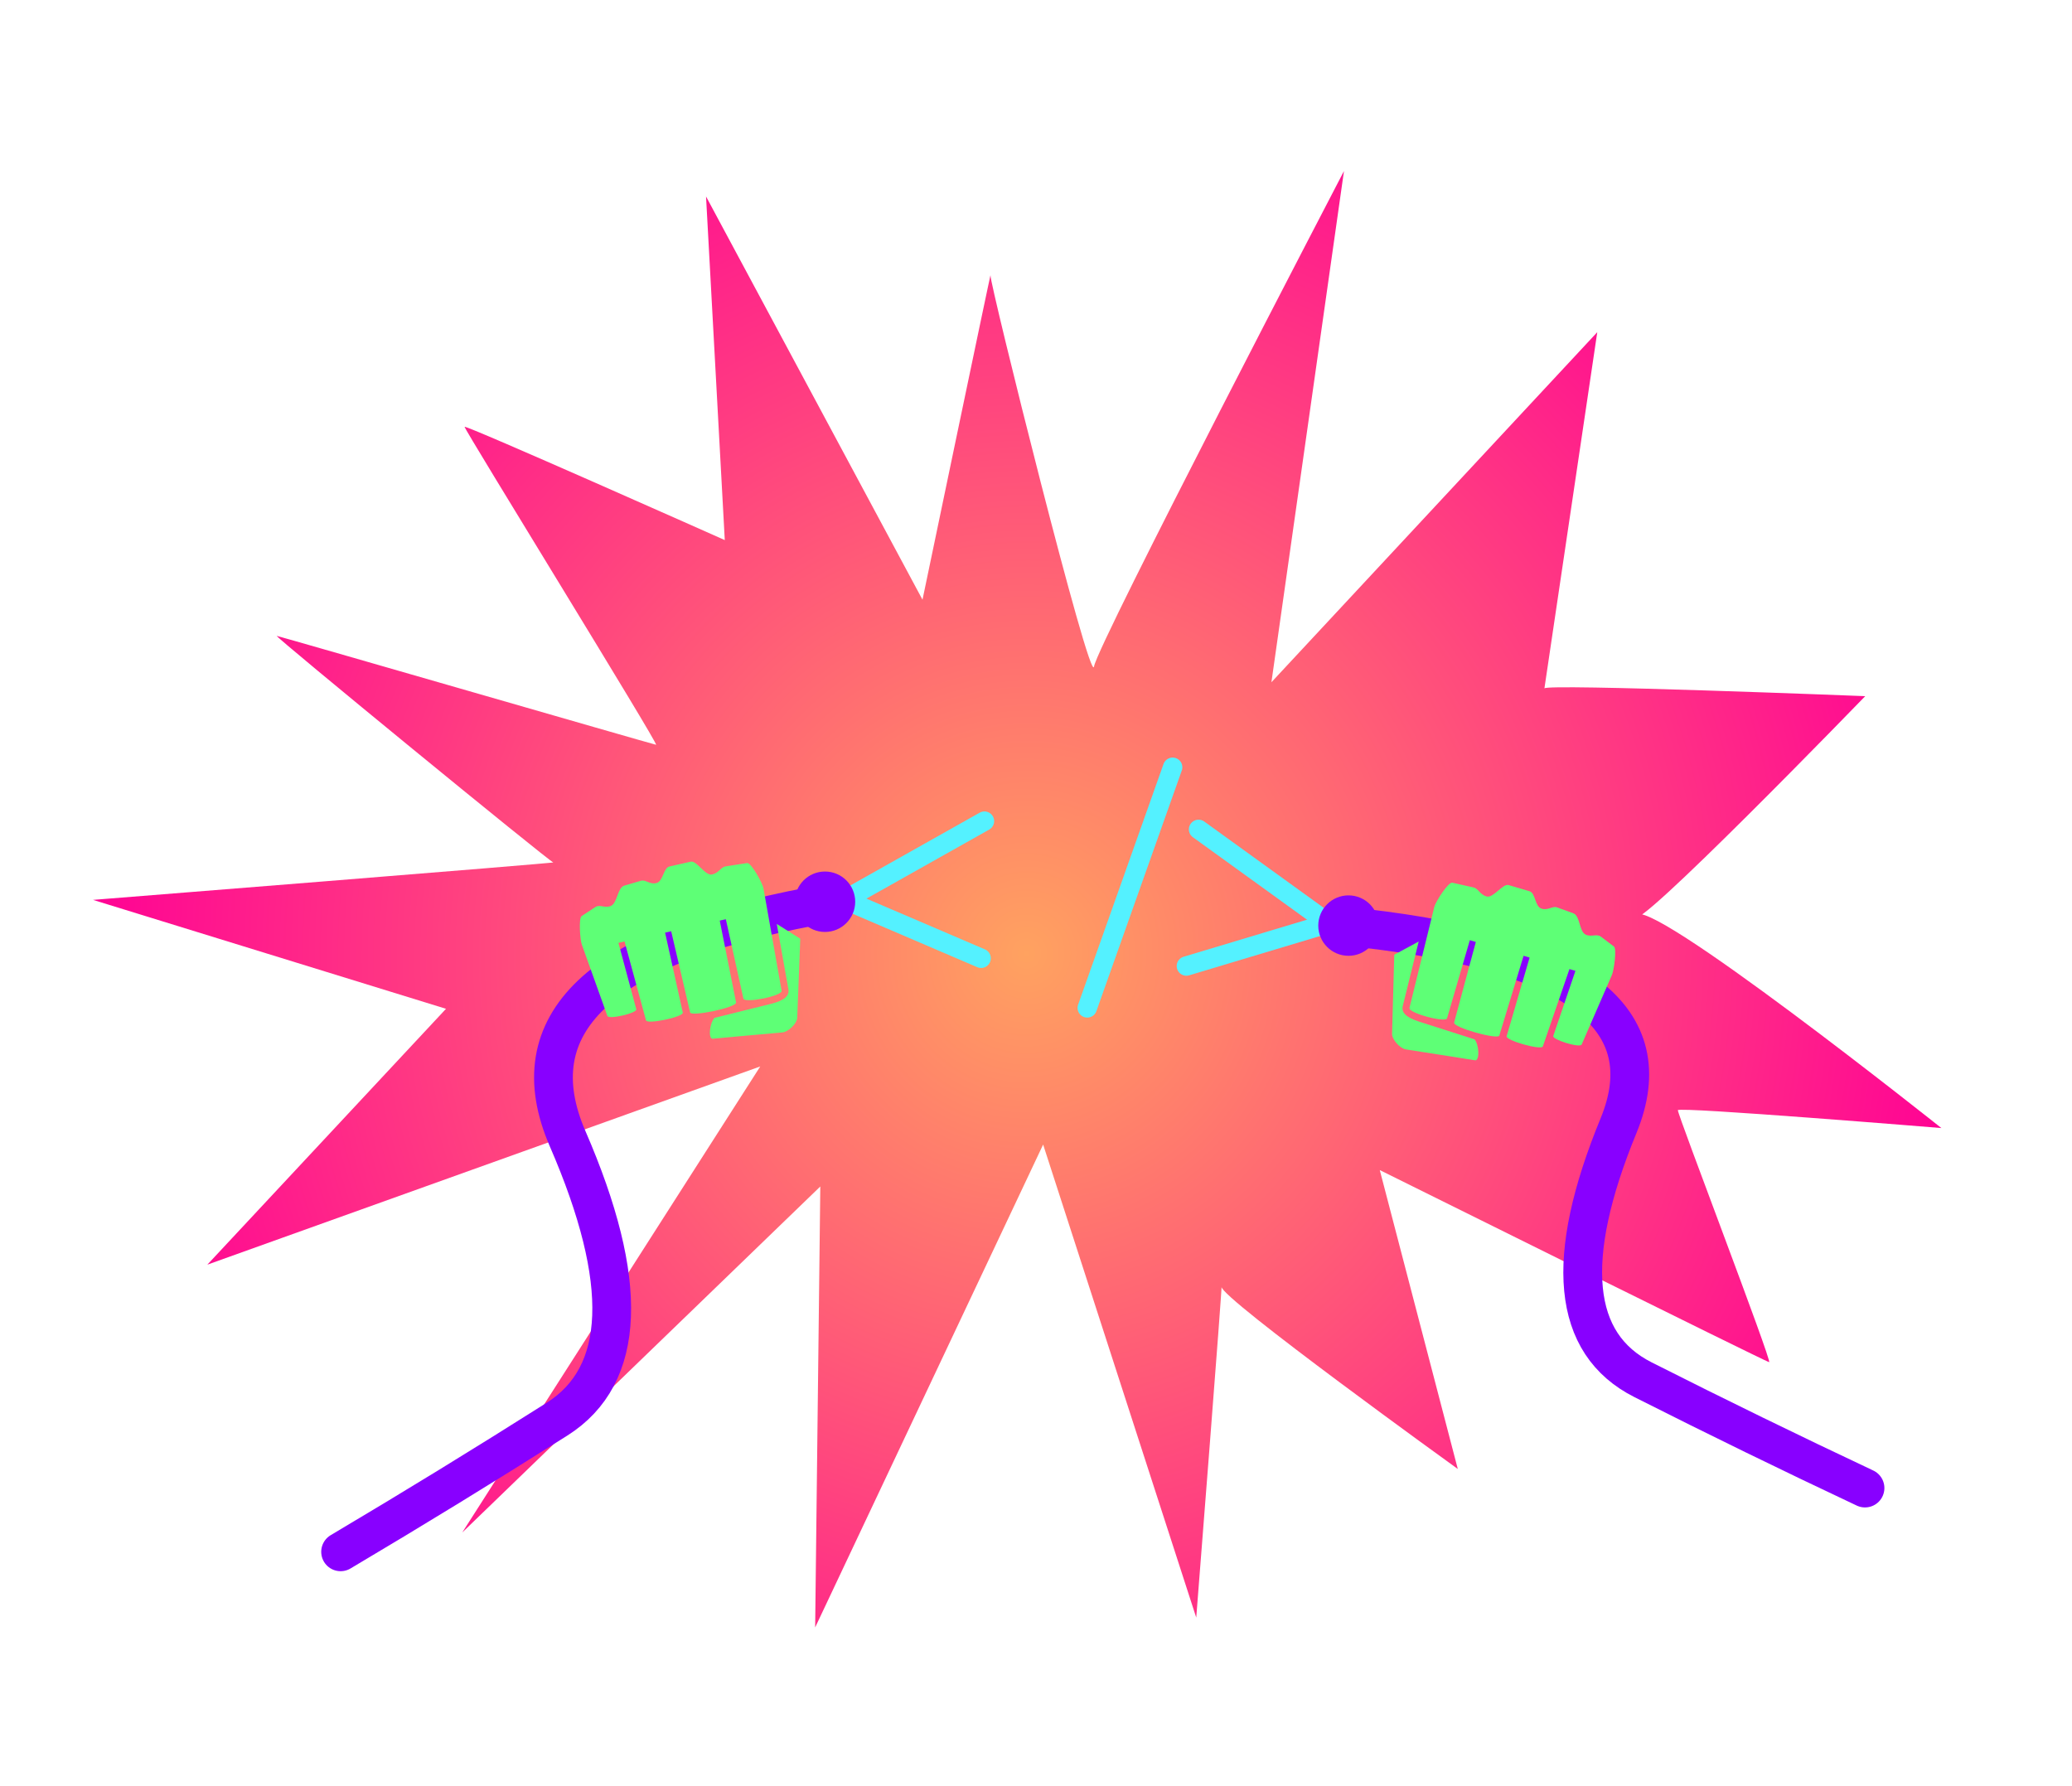 <?xml version="1.0" encoding="utf-8"?>
<svg viewBox="-1.746 8.276 106.901 92.159" xmlns="http://www.w3.org/2000/svg">
  <defs>
    <radialGradient gradientUnits="userSpaceOnUse" cx="52.332" cy="52.385" r="44.154" id="gradient-0" gradientTransform="matrix(1.107, 0.07, 0.065, -1.134, -9.632, 113.285)">
      <stop offset="0" style="stop-color: rgb(255, 162, 96);"/>
      <stop offset="1" style="stop-color: rgb(255, 0, 149);"/>
    </radialGradient>
  </defs>
  <path style="fill: url(#gradient-0);" d="M 22.527 64.917 L 12.359 79.843 L 39.009 65.392 L 27.464 91.507 L 43.015 71.044 L 46.213 93.579 L 54.053 67.156 L 65.576 90.086 C 65.576 90.086 64.267 72.445 64.267 73.007 C 64.267 73.57 77.752 80.452 77.752 80.452 L 71.426 65.816 C 71.426 65.816 92.611 72.56 92.796 72.56 C 92.981 72.56 86.162 60.615 86.162 60.422 C 86.162 60.229 99.745 59.265 99.745 59.265 C 99.745 59.265 82.664 49.488 82.479 50.837 C 82.294 52.186 92.471 37.83 92.471 37.83 C 92.471 37.83 76.045 39.695 76.045 39.952 C 76.045 40.208 75.945 21.364 75.945 21.364 L 62.07 41.78 L 61.759 15.131 C 61.759 15.131 52.898 41.209 52.898 42.366 C 52.898 43.522 44.545 23.595 44.545 23.226 C 44.545 22.856 43.623 40.308 43.623 40.308 L 29.416 21.436 L 33.069 38.818 C 33.069 38.818 18.906 34.953 18.906 35.082 C 18.906 35.21 31.346 49.799 31.17 49.799 C 30.994 49.799 11.152 47.222 10.967 47.222 C 10.782 47.222 26.664 56.607 26.849 56.607 C 27.034 56.607 3.665 62.131 3.665 62.131 L 22.527 64.917 Z" transform="matrix(0.988, 0.152, -0.152, 0.988, 8.876, -7.237)"/>
  <g transform="matrix(1, 0, 0, 1, 1, -1)">
    <path style="fill: none; stroke-width: 2px; stroke: rgb(136, 0, 255); stroke-linecap: round;" d="M 14.991 89.442 C 18.696 87.2 22.396 84.886 26.092 82.499 C 29.644 80.206 29.783 75.382 26.512 68.028 C 23.89 62.13 28.048 58.095 38.988 55.925" transform="matrix(1, 0.009, -0.009, 1, 0.641, -0.235)"/>
    <path id="path4" d="M 37.329 56.946 L 37.929 60.315 C 37.986 60.636 37.758 60.886 37.051 61.065 L 34.117 61.793 C 33.867 62.072 33.789 62.821 34.003 62.871 C 34.003 62.871 36.387 62.65 37.629 62.543 C 37.922 62.514 38.372 62.093 38.386 61.786 L 38.543 57.71 Z M 35.23 60.993 L 34.388 56.774 L 34.702 56.703 L 35.609 60.801 C 35.666 61.051 37.629 60.665 37.58 60.394 L 36.644 55.111 C 36.594 54.833 36.009 53.776 35.802 53.805 L 34.696 53.976 C 34.424 54.019 34.353 54.325 33.974 54.397 C 33.639 54.461 33.196 53.669 32.896 53.733 L 31.79 53.983 C 31.483 54.054 31.468 54.74 31.133 54.833 C 30.79 54.933 30.569 54.647 30.327 54.718 L 29.463 54.969 C 29.113 55.068 29.105 55.875 28.77 56.018 C 28.463 56.146 28.199 55.925 27.971 56.075 L 27.264 56.539 C 27.099 56.639 27.185 57.788 27.271 58.01 L 28.591 61.693 C 28.663 61.893 30.133 61.543 30.083 61.35 L 29.162 57.924 L 29.476 57.852 L 30.583 61.921 C 30.64 62.143 32.532 61.743 32.482 61.521 C 32.175 60.143 31.568 57.396 31.568 57.396 L 31.882 57.324 L 32.86 61.514 C 32.917 61.743 35.287 61.258 35.23 60.993 Z" style="fill: rgb(94, 255, 118);"/>
    <line style="stroke-linecap: round; stroke: rgb(84, 241, 255);" x1="40.889" y1="55.668" x2="48.045" y2="51.642"/>
    <line style="stroke-linecap: round; stroke: rgb(84, 241, 255);" x1="40.908" y1="55.734" x2="47.873" y2="58.719"/>
    <circle style="fill: rgb(136, 0, 255);" cx="39.817" cy="55.801" r="1.559"/>
    <path style="fill: none; stroke-width: 2px; stroke: rgb(136, 0, 255); stroke-linecap: round;" d="M 68.607 56.355 C 72.303 58.393 75.995 60.497 79.682 62.667 C 83.225 64.752 83.364 69.138 80.101 75.824 C 77.485 81.187 81.633 84.855 92.547 86.828" transform="matrix(-0.998, 0.064, -0.064, -0.998, 165.552, 137.903)"/>
    <path id="path-1" d="M 79.316 60.86 L 79.915 57.49 C 79.973 57.169 79.744 56.919 79.037 56.741 L 76.103 56.013 C 75.854 55.734 75.775 54.985 75.989 54.935 C 75.989 54.935 78.374 55.156 79.616 55.263 C 79.908 55.292 80.358 55.713 80.373 56.02 L 80.529 60.096 Z M 77.217 56.812 L 76.374 61.031 L 76.689 61.103 L 77.595 57.005 C 77.653 56.755 79.616 57.14 79.566 57.412 L 78.631 62.694 C 78.581 62.973 77.995 64.029 77.788 64.001 L 76.682 63.83 C 76.41 63.787 76.339 63.48 75.961 63.408 C 75.625 63.344 75.182 64.137 74.883 64.072 L 73.776 63.823 C 73.469 63.751 73.455 63.066 73.119 62.973 C 72.777 62.873 72.555 63.159 72.313 63.087 L 71.449 62.837 C 71.099 62.737 71.092 61.931 70.756 61.788 C 70.45 61.659 70.185 61.881 69.957 61.731 L 69.25 61.267 C 69.086 61.167 69.171 60.017 69.257 59.796 L 70.577 56.112 C 70.649 55.913 72.12 56.263 72.069 56.455 L 71.149 59.882 L 71.463 59.953 L 72.569 55.884 C 72.626 55.663 74.518 56.063 74.468 56.284 C 74.161 57.662 73.554 60.41 73.554 60.41 L 73.869 60.482 L 74.847 56.291 C 74.904 56.063 77.274 56.548 77.217 56.812 Z" style="fill: rgb(94, 255, 118);" transform="matrix(-0.998, -0.066, 0.066, -0.998, 145.59, 123.826)"/>
    <line style="stroke-linecap: round; stroke: rgb(84, 241, 255);" x1="58.866" y1="52.484" x2="66.022" y2="56.51" transform="matrix(-0.994, -0.113, 0.113, -0.994, 118.332, 115.699)"/>
    <line style="stroke-linecap: round; stroke: rgb(84, 241, 255);" x1="58.634" y1="59.547" x2="65.599" y2="56.562" transform="matrix(-0.994, -0.113, 0.113, -0.994, 117.277, 122.754)"/>
    <circle style="fill: rgb(136, 0, 255);" cx="66.827" cy="57.032" r="1.559"/>
    <line style="stroke-linecap: round; stroke: rgb(84, 241, 255);" x1="53.156" y1="61.164" x2="57.93" y2="48.892" transform="matrix(1, -0.03, 0.03, 1, -1.642, 1.709)"/>
  </g>
</svg>